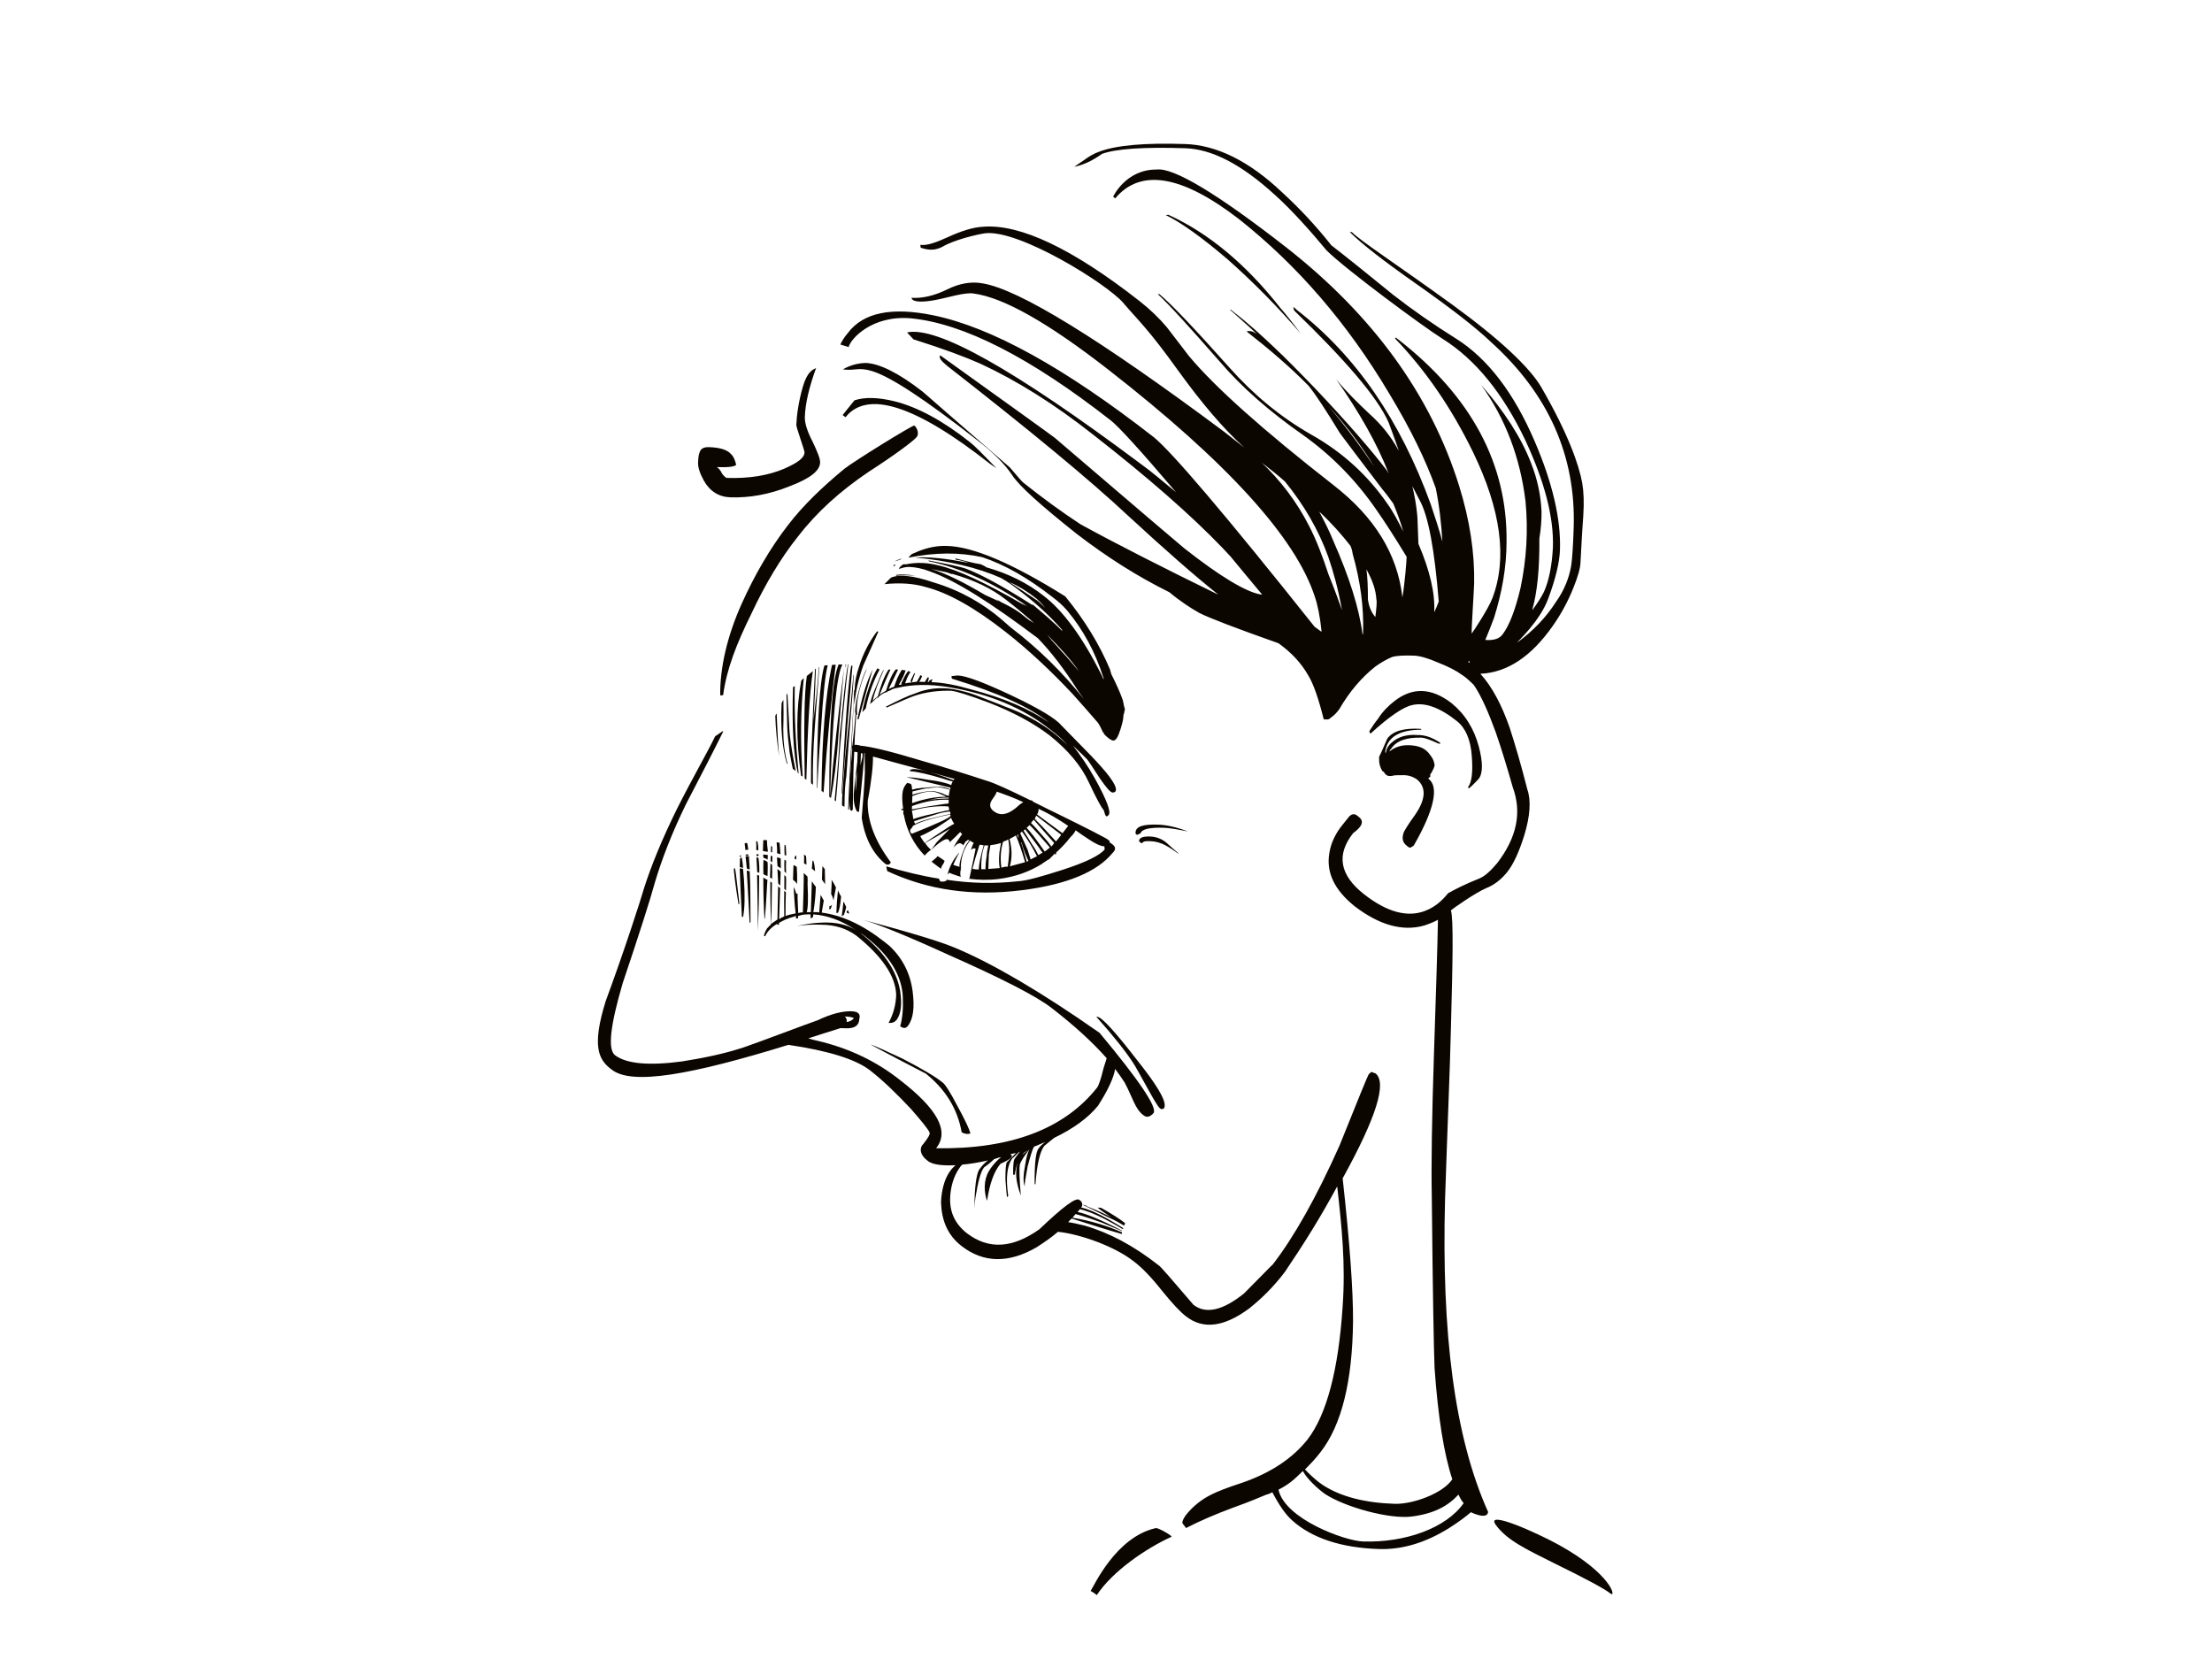 <?xml version="1.0" encoding="utf-8"?>
<!-- Generator: Adobe Illustrator 17.0.0, SVG Export Plug-In . SVG Version: 6.00 Build 0)  -->
<!DOCTYPE svg PUBLIC "-//W3C//DTD SVG 1.1//EN" "http://www.w3.org/Graphics/SVG/1.1/DTD/svg11.dtd">
<svg version="1.1" id="Layer_1" xmlns="http://www.w3.org/2000/svg" xmlns:xlink="http://www.w3.org/1999/xlink" x="0px" y="0px"
	 width="800px" height="600px" viewBox="0 0 800 600" enable-background="new 0 0 800 600" xml:space="preserve">
<g>
	<path fill="#0C0601" d="M572.251,174.805c-1.148-6.557-5.095-17.965-14.856-34.816c-4.166-7.116-15.023-17.348-32.058-29.739
		c-20.148-14.613-33.178-23.01-36.405-26.298l-0.756-0.025c4.406,4.391,12.393,10.566,23.956,18.683
		c12.452,8.75,21.477,15.719,27.066,21.059c20.917,18.888,30.797,41.356,29.945,67.262c-0.214,6.516-0.512,11.059-0.899,13.625
		c-0.756,4.525-2.573,9.015-5.434,13.014c-3.68,5.796-8.387,10.644-14.136,14.856c0.165-0.448,8.293-7.766,11.293-16.01
		c2.662-7.191,4.069-13.063,4.218-17.61c0.362-11.057-2.695-24.201-9.178-39.278c-7.468-17.384-16.918-29.83-28.36-37.029
		c-8.173-5.121-15.738-10.377-22.838-15.918c-8.568-6.954-15.951-12.958-22.314-17.871c-5.536-7.005-11.393-13.264-17.726-19.084
		c-12.06-11.467-23.854-17.163-35.066-17.532c-14.544-0.478-24.887,0.395-31.182,2.768c-1.998,0.693-3.856,1.846-5.411,3.008
		c-2.014,1.299-3.103,2.173-3.568,2.46c3.205-0.651,6.594-2.209,10.011-4.677c4.912-1.809,14.946-2.541,30.098-2.044
		c9.697,0.319,20.285,5.823,32.215,16.679c6.19,5.513,13.353,13.557,18.896,20.263c6.756,6.743,34.748,27.455,41.882,31.935
		c12.036,7.527,21.947,19.833,30.032,36.781c6.944,14.941,10.314,27.792,9.957,38.699c-0.375,6.814-1.458,12.087-3.26,16.124
		c-0.972,1.939-2.41,4.166-4.157,6.536c0.005-0.152,0.005-0.152,0.01-0.303c1.72-6.162,2.603-14.628,2.505-25.55
		c0.57-3.469,0.83-6.798,0.779-9.833c-0.265-5.772-1.44-11.576-3.825-17.567c-3.49-9.062-9.552-18.515-18.031-28.196
		c8.847,12.271,14.149,26.399,16.063,42.084c1.015,10.65,0.372,20.942-1.79,31.337c-1.934,8.127-4.088,13.67-6.462,16.776
		c-1.117,1.632-3.263,2.319-6.289,2.069c0.983-2.243,1.98-4.941,3.141-7.934c2.883-9.161,4.549-18.357,4.548-27.609
		c0.318-28.201-12.835-52.595-39.012-73.019l-1.033-0.794l-0.315,0.292c11.001,11.434,20.413,25.091,28.224,41.119
		c10.146,20.922,12.464,38.505,7.022,52.825c-1.494,3.932-7.03,12.245-7.506,12.833c-0.061-2.729,0.774-14.228,0.903-18.168
		c0.206-10.916-1.527-22.801-5.511-35.52c-10.296-32.798-31.195-61.542-62.544-86.078c-24.992-19.477-40.613-28.79-46.703-28.078
		c-11.238-0.11-15.794,9.798-15.794,9.798l0.74,0.629c9.153-10.924,24.091-8.461,44.799,7.537
		c20.993,16.615,39.115,37.533,54.206,62.902c7.77,12.843,13.311,24.249,16.921,34.379c1.306,6.412,2.009,12.803,2.398,19.341
		c-1.214-4.592-2.734-9.039-4.251-13.64c-10.99-30.24-27.059-53.667-48.357-70.143c-0.881-0.937-1.329-1.104-1.336-0.954
		c0.13,0.613,0.42,1.076,0.267,1.069c18.67,18.061,30.067,31.322,34.166,40.408c0.557,1.534,1.957,5.07,3.756,10.436
		c-2.718-5.096-6.358-9.611-10.781-13.548c-3.825-3.616-7.944-7.541-11.881-12.373c8.257,11.798,14.714,23.083,18.911,33.836
		c-0.15-0.005-0.298-0.16-0.29-0.463c-5.523-7.31-14.289-17.455-26.165-29.98c-6.014-6.264-11.008-11.285-14.683-14.74
		c-5.152-4.872-10.008-9.273-14.6-12.762l-1.324-1.107l-0.157,0.147c3.535,3.149,6.781,5.984,9.72,8.81
		c-1.036-0.791-1.934-1.123-2.54-1.143l-1.061-0.036l-0.01,0.303c8.282,6.491,15.803,12.958,22.259,19.54
		c2.624,3.27,6.379,9.005,11.273,17.053c1.744,2.332,6.827,9.173,15.409,20.373c1.606,1.874,2.766,3.581,3.925,5.134
		c1.405,3.383,2.658,6.762,3.61,10.131c-1.851-3.703-3.706-7.251-5.735-10.049c-6.949-10.087-16.074-18.576-27.542-25.018
		c-11.018-6.277-20.764-14.332-29.543-24.177c-12.141-13.592-20.642-22.668-25.366-26.616l-0.608-0.02
		c4.124,3.774,11.589,12.059,22.554,24.552c7.743,9.053,17.766,17.875,30.075,26.466c10.225,7.315,19.031,16.249,26.413,26.955
		c3.044,4.345,6.651,9.926,10.97,17.043c-0.053,1.517-0.603,9.082-1.543,14.666c-1.761-15.682-10.115-29.154-25.053-40.714
		c-25.144-19.634-42.679-35.222-52.165-46.609c-3.782-4.974-6.546-8.554-8-10.423c-2.774-3.276-6.01-6.414-9.853-9.423
		c-24.251-18.996-43.22-27.96-56.601-26.881c-3.648,0.181-7.938,1.558-12.866,3.823c-4.312,1.983-7.686,3.082-9.796,2.713
		l0.117,1.064c1.803,0.514,4.535,1.463,7.933-0.4c4.176-2.441,12.055-4.325,15.256-4.828c12.336-1.566,44.222,18.346,50.017,25.106
		c5.793,6.758,9.242,9.672,19.832,24.432c8.415,11.652,16.298,21.009,23.956,27.932l-7.244-5.697
		c-45.155-33.635-74.293-51.578-87.42-53.679c-4.073-0.738-8.343,0.03-12.659,2.163c-4.626,2.276-9.059,3.344-12.993,3.064
		c0.248,1.591,3.669,1.721,8.552,0.819c4.273-0.769,10.779-2.916,13.946-2.355c10.722,1.415,26.954,10.589,48.693,27.535
		c42.888,33.409,67.775,60.768,74.66,82.075c0.97,2.762,1.893,7.04,2.464,12.668c-0.448-0.165-0.74-0.476-1.186-0.794l-1.333-0.954
		c-32.338-40.65-51.764-63.43-58.266-68.649c-32.093-25.018-58.607-39.689-79.699-44.021c-15.067-3.072-25.298-0.982-30.85,6.419
		c-1.416,1.622-2.224,3.111-2.714,4.159l3.002,0.911c0.705-3.008,8.497-11.584,22.487-10.389
		c19.049,1.836,43.216,14.16,72.349,36.957c2.663,2.057,10.57,10.66,23.566,25.949c-4.427-3.634-8.557-7.257-13.003-10.436
		c-45.449-33.949-73.446-49.734-84.294-47.36l2.345,2.505c10.809,3.388,18.75,6.378,24.281,8.837
		c12.997,6.037,26.673,14.524,40.863,25.758c19.672,15.359,35.15,28.912,46.448,40.656c1.02,1.095,2.047,2.192,3.072,3.284
		c4.232,5.147,8.027,9.669,11.528,13.879c-0.147-0.156-0.45-0.165-0.751-0.176c-5.279-0.931-14.651-6.549-27.512-16.676
		c-1.772-1.423-17.267-14.674-46.77-39.908c-1.629-1.27-15.557-11.28-41.49-29.876c-0.631,0.736,0.239,1.98,2.604,3.876
		c29.428,22.959,51.285,40.967,65.558,54.327c12.955,11.952,23.719,21.406,32.44,28.367c-20.306-9.921-36.863-18.351-49.826-25.448
		c-6.829-4.472-13.792-9.553-20.738-15.091c-0.446-0.318-1.905-2.034-4.826-5.465c-19.468-16.868-29.936-26.01-31.557-27.427
		c-8.725-6.808-15.743-10.227-20.591-10.383c-2.732,0.063-5.484,0.73-8.266,2.308c1.056,0.186,2.571,0.235,4.703,0.003
		c1.827-0.244,3.792-0.028,5.893,0.647c6.758,2.042,19.226,10.339,37.713,24.748c6.067,4.596,10.322,8.982,12.925,12.857
		c2.597,4.032,10.41,10.96,23.119,21.083c11.095,8.555,22.24,15.597,33.732,21.281c3.986,3.317,7.702,5.714,10.828,7.486
		c3.881,1.945,13.464,5.597,28.609,10.947c4.892,3.497,8.4,7.404,10.84,11.731c1.866,3.095,3.67,8.311,5.548,15.806
		c0.606,0.021,0.908,0.03,1.212,0.039c0.303,0.011,0.912-0.122,1.234-0.567c1.084-0.725,2.023-1.601,3.131-3.082
		c3.701-6.402,8.117-11.566,13.098-15.496c2.019-1.453,4.029-2.597,6.03-3.441c1.84-0.547,4.571-0.611,7.901-0.501
		c2.123,0.067,5.128,0.929,8.865,2.563c3.744,1.492,6.579,2.95,8.503,4.375c1.041,0.642,2.517,1.906,4.278,3.632
		c2.752,4.032,5.289,9.883,7.933,17.094c2.082,5.982,4.134,12.726,6.172,19.922c3.342,9.056,1.53,18.097-5.6,27.42
		c-2.37,2.805-4.404,4.709-6.401,5.552c-5.23,2.103-8.928,3.953-11.402,5.388c-2.37,2.96-5.022,5.146-8.4,6.402
		c-6.295,2.37-13.665,0.458-21.948-6.03c-8.87-6.964-10.145-14.291-3.975-22.124c3.416-2.467,4.091-4.416,1.866-6.006
		c-1.178-1.1-2.239-1.135-3.339,0.045l-2.37,2.953c-2.53,3.103-4.161,6.538-4.727,10.005c-1.3,7.239,1.83,13.561,9.069,19.41
		c8.878,6.816,17.292,9.212,25.101,7.043c1.683-0.552,3.527-1.25,5.07-2.11c-0.158,9.553-0.69,25.761-1.441,48.642
		c-0.754,23.029-1.015,40.159-0.782,51.544c0.354,35.351,0.746,55.838,1.002,61.914c1.244,17.636,3.38,31.053,6.417,40.253
		c-3.385,5.108-14.256,9.087-20.922,8.867c-10.754-0.353-19.481-2.611-25.863-6.763c-1.932-1.277-3.701-2.851-5.609-4.734
		c-0.288-0.464-0.74-0.633-0.881-0.939c1.881-1.912,3.924-3.966,5.668-6.335c7.6-9.764,11.458-25.56,11.708-47.09
		c0.064-11.22-1.188-28.555-3.756-51.844c12.092-21.9,16.149-34.657,11.859-37.983c-0.751-0.178-1.194-0.496-1.499-0.504
		c-0.469,0.438-0.934,0.725-1.097,1.178c-0.161,0.145-3.619,8.522-10.395,25.443c-8.348,18.684-16.399,32.979-24.162,43.04
		c-0.155-0.005-3.454,3.526-10.352,10.43c-7.788,6.266-13.9,7.58-18.334,4.098c-7.89-9.208-11.978-14.044-12.724-14.373
		c-8.873-6.962-17.667-11.648-26.534-14.216c-2.258-0.53-4.21-1.051-6.027-1.26c0.321-0.443,0.791-0.884,1.26-1.321
		c7.055,2.201,13.207,4.223,18.169,5.6c0.005-0.155,0.015-0.455,0.018-0.606c-5.081-2.29-11.087-4.156-17.875-5.291
		c0.316-0.445,0.787-0.883,1.105-1.328c2.556,0.692,5.707,1.705,9.754,3.204c1.942,0.82,4.187,1.805,7.032,2.96l0.005-0.151
		c-7.756-4.045-13.146-6.196-16.008-6.743c0.166-0.451,0.474-0.593,0.792-1.036c4.212,1.048,9.29,3.487,15.384,7.178
		c0.16-0.148,0.311-0.143,0.316-0.293c-1.487-0.96-3.423-2.084-5.655-3.372c-4.021-2.255-7.163-3.573-9.573-4.105
		c0.321-0.443,0.329-0.749,0.339-1.052c1.494,0.659,4.782,2.281,9.707,4.719c2.24,0.983,4.176,2.108,5.511,2.909
		c0.168-0.451,0.178-0.751,0.334-0.898c-1.776-1.425-4.742-3.34-8.766-5.595c-0.301-0.011-0.754-0.026-1.211-0.039
		c1.476,1.26,3.111,2.224,4.892,3.497c-2.383-1.293-5.225-2.597-8.67-3.923c-0.145-0.157-0.298-0.163-0.298-0.163l0.005-0.153
		c-0.451-0.013-1.049-0.336-1.504-0.353c0.025-0.758-0.263-1.221-1.006-1.698c-1.178-1.1-5.997,2.532-14.452,10.594
		c-9.784,6.961-18.445,7.433-26.286,1.415c-4.581-3.64-6.555-8.254-5.902-14.302c0.438-4.082,1.758-7.371,3.818-10.034
		c0.155-0.148,0.312-0.296,0.469-0.44c2.585-0.221,5.787-0.721,9.301-1.515c-1.085,0.723-2.03,1.754-3.139,3.233
		c-0.796,1.188-1.513,4.505-1.712,10.561c-0.045,1.364-0.085,2.576-0.125,3.79c0.045-1.365,0.241-2.726,0.442-4.236
		c0.942-5.577,1.819-9.191,3.085-10.818c1.863-1.301,3.114-2.477,3.742-3.06c0.763-0.129,1.535-0.555,2.45-0.679
		c-1.09,0.876-2.343,2.046-3.615,3.824c-2.377,3.107-2.965,7.185-1.6,11.779l0.152,0.003c0.955-6.035,2.464-10.382,4.832-13.189
		c2.155-0.992,3.542-1.705,3.867-2.296l0.323-0.598c-0.293-0.315-0.293-0.315-0.593-0.474c0,0,0,0,0.159-0.148
		c0.61-0.129,1.374-0.257,1.832-0.394c-0.787,0.883-2.039,2.056-3.295,3.38c-0.323,0.595-0.539,2.561-0.507,6.202
		c0.199,3.194,0.437,5.17,0.549,6.389l0.469-0.442c-0.999-6.552-0.394-11.087,1.508-13.602c0.933-0.726,1.57-1.614,2.346-2.196
		c0.005-0.151,0.309-0.142,0.309-0.142c-1.267,1.627-1.902,2.514-2.069,2.967c-0.172,0.601-0.382,2.411-0.326,5.299l0.606,0.018
		c0.207-1.662,0.553-3.016,1.052-4.365c-1.017,3.304-0.687,7.111,1.128,11.868c-0.558-6.083-0.589-9.726-0.394-11.084
		c0.343-1.204,1.462-2.986,3.523-5.65c-0.647,1.192-1.16,2.996-1.549,5.562c-0.73,3.769-0.82,6.496-0.11,8.035
		c-0.279-0.769,0.259-3.329,1.002-7.397c1.036-3.91,1.718-6.164,2.197-6.908c0,0,0.005-0.15,0.313-0.293
		c1.225-0.413,2.462-1.132,3.841-1.54c-1.084,0.721-1.866,1.456-2.347,2.199c-1.1,1.174-1.552,5.709-1.487,12.993l0.303,0.01
		c0.54-7.262,1.599-11.78,3.184-13.849c1.56-1.313,2.652-2.187,3.584-2.917c7.088-3.406,12.373-7.326,15.852-11.611
		c3.518-5.498,5.638-9.98,6.2-13.297c1.308,1.711,2.466,3.416,3.474,4.969c0.435,0.771,1.57,3.082,3.263,6.933
		c0.992,2.153,2.003,3.704,3.48,4.816c1.184,0.947,2.406,0.684,3.67-0.792c1.426-1.924-5.078-11.693-19.529-29.003
		c-21.347-14.958-38.759-25.083-52.076-30.678c-5.384-2.299-16.648-5.704-33.486-10.197c4.809,1.369,15.29,5.505,30.979,12.693
		c19.583,8.68,31.813,14.997,37.138,19.117c8.43,6.496,15.056,12.627,20.027,18.252c-0.338,1.049-0.68,2.253-1.183,3.752
		c-0.883,3.764-1.715,6.009-2.196,6.753c-11.869,15.081-31.375,22.479-58.357,22.047l0.155-0.145c4.75-6.062,0.313-14.096-13-24.389
		c-8.72-6.959-18.727-11.685-30.016-14.332c-1.057-0.186-2.259-0.53-3.309-0.87c3.833-1.239,7.666-2.477,11.65-3.711
		c0.604,0.02,1.061,0.033,1.967,0.063c3.182,0.107,4.736-1.058,4.811-3.329c0.515-1.802-0.363-2.743-2.789-2.823
		c-3.332-0.109-7.463,0.965-12.24,3.24c-2.147,0.687-22.418,8.362-26.558,9.744c-7.055,2.351-14.689,3.92-22.618,5.17
		c-12.034,1.583-20.049,0.86-24.192-2.306c-2.658-2.214-1.616-10.82,2.825-25.994c6.052-18.006,9.94-30.161,11.662-36.477
		c2.556-8.56,6.204-17.993,11.243-28.296c5.989-11.484,10.524-20.284,13.45-26.252l-0.145-0.157l-2.771,1.883
		c-2.771,5.821-7.902,14.521-13.904,26.456c-5.362,10.896-9.244,20.433-11.78,28.387c-1.198,4.21-7.247,22.959-13.904,40.94
		c-5.087,16.368-2.614,21.225,2.124,24.719c7.24,5.847,28.875,1.919,63.963-8.914c14.49,2.146,24.248,5.197,29.428,9.155
		c4.88,3.8,9.876,8.669,15.006,14.146c3.653,4.215,5.842,6.865,6.555,8.254c0.435,0.621-0.368,1.96-2.108,4.177
		c-1.566,1.463-1.481,3.984,1.48,6.205c1.92,1.581,5.842,1.772,10.093,1.606c-3.72,3.029-5.105,8.606-5.265,13.456
		c0.241,6.529,2.355,11.878,7.533,15.837c7.84,6.022,16.832,6.272,27.034,0.387c2.635-1.733,5.385-3.551,7.725-5.602
		c7.918,0.772,20.555,5.266,27.356,10.646c2.962,2.219,6.336,5.669,10.268,10.652c3.79,4.675,6.722,7.803,8.644,9.23
		c6.211,4.907,13.826,3.94,22.999-2.884c4.362-3.498,8.748-7.75,12.872-13.228c7.013-10.39,12.724-19.515,18.86-30.839
		c1.644,14.613,3.077,27.919,1.952,43.654c-1.51,22.852-5.826,38.942-12.642,47.82c-5.379,6.798-13.133,12.004-23.416,15.61
		c-5.518,1.792-9.051,3.191-11.057,4.187c-3.853,1.845-7.122,4.469-9.656,7.722c-0.797,1.186-1.283,2.082-1.156,2.843
		c0.293,0.316,0.581,0.779,1.31,1.713c5.248-2.709,10.937-5.099,16.924-7.331c5.834-2.082,9.83-3.774,12.138-4.758
		c0.766-0.128,1.537-0.558,2.151-0.84c2.428,4.632,4.742,8.043,7.247,10.249c7.074,6.3,17.577,9.83,31.21,10.278
		c8.639,0.283,17.066-2.321,25.583-7.656c3.406-2.163,5.897-4.054,7.768-5.66c0.298,0.161,5.908,2.864,6.225-0.097
		c-12.299-27.403-16.845-65.057-15.572-113.097c0.881-26.819,1.8-47.438,2.123-61.99c0.647-24.247,0.957-39.271,0-42.486
		c0.628-0.586,8.503-6.154,12.658-7.992c2.92-1.12,5.562-3.153,7.779-5.963c2.217-2.808,4.177-7.144,6.04-12.996
		c2.207-7.21,2.542-12.81,1.156-16.799c-2.283-9.025-4.467-16.374-6.396-22.353c-2.914-8.287-6.341-14.773-10.586-19.459
		c9.723-0.438,18.408-6.221,26.203-17.339c3.026-4.297,5.445-8.771,7.427-13.712c1.651-4.039,2.512-7.198,2.576-9.168
		c0.425-8.328,0.761-13.925,1.013-16.954C572.938,181.654,572.76,177.859,572.251,174.805z M531.447,239.748
		c-0.148-0.157-0.3-0.161-0.446-0.32c0,0,0,0,0.003-0.15c0.151,0.005,0.311-0.142,0.613-0.13
		C531.46,239.295,531.455,239.447,531.447,239.748z M527.489,540.537c0.567,1.23,1.138,2.313,1.87,3.093
		c-6.337,9.034-21.161,14.365-36.463,13.862c-6.516-0.214-28.196-8.111-30.512-18.731c3.856-1.995,5.519-3.518,8.809-6.745
		c1.617,3.074,5.77,6.701,7.992,8.29c7.277,4.788,23.328,9.191,31.362,8.167C518.579,547.45,523.6,544.745,527.489,540.537z
		 M455.876,166.895c0.147,0.155,0.293,0.31,0.293,0.31c3.105,2.377,5.918,4.596,8.568,6.954c6.852,8.417,12.162,17.54,15.641,27.211
		c1.799,5.215,3.566,11.492,4.979,19.272c-1.392-3.838-2.92-8.134-4.885-12.902c-2.071-6.285-4.299-12.274-7.013-17.521
		C469.043,181.583,463.231,173.808,455.876,166.895z M480.351,146.764c6.734,7.351,12.253,14.811,16.714,22.088
		C492.149,161.56,486.631,154.099,480.351,146.764z M512.991,196.674c-0.262-5.923-0.298-9.415-0.422-10.328
		c-0.334-3.652-0.978-7.162-1.776-10.522c0.857,1.543,1.71,3.391,2.565,4.936c3.296,5.872,5.47,18.226,6.987,36.782
		c-0.501,1.347-0.995,2.545-1.647,3.891C519.078,214.47,517.076,206.213,512.991,196.674z M482.232,195.664
		c-1.54-3.84-3.396-7.391-5.113-10.632c4.568,4.246,8.219,8.46,11.276,12.352c0.425,0.924,0.692,1.996,0.812,2.911
		c2.856,10.102,4.064,19.543,3.769,28.486c-0.008,0.301-0.018,0.608-0.18,0.754C491.596,220.088,488.022,208.747,482.232,195.664z
		 M497.407,223.161c-1.459-1.716-2.301-3.716-2.675-6.307c0.003-4.701-0.178-8.348-0.548-10.939
		c2.148,3.861,3.398,7.392,3.589,10.734C498.043,217.721,497.82,219.838,497.407,223.161z M492.08,242.247L492.08,242.247
		c0,0,0,0,0.152,0.005C492.08,242.247,492.08,242.247,492.08,242.247z M305.503,367.625c1.515,0.051,2.572,0.235,3.318,0.565
		c-0.635,0.89-1.559,1.316-2.625,1.43C306.378,368.716,306.094,368.1,305.503,367.625z M370.318,416.922
		c0.465-0.287,0.929-0.578,1.551-1.01c-0.782,0.731-1.555,1.161-2.182,1.748c-0.161,0.3-0.474,0.591-0.637,0.89
		C369.527,417.96,369.85,417.362,370.318,416.922z"/>
	<path fill="#0C0601" d="M520.324,268.96c0.456,0.015,0.606,0.02,0.618-0.285c-2.821-1.909-5.519-2.912-8.4-2.851
		c-3.785-0.278-6.849,0.682-9.035,2.584c-1.403,1.166-2.207,2.505-2.25,3.869c-0.148-0.158-0.148-0.158-0.3-0.161
		c0.639-5.437,4.969-8.18,13.164-8.214l-0.293-0.311c-5.905-0.347-10.034,0.73-12.098,3.546c-0.652,1.344-1.484,3.592-2.947,6.575
		c-0.005,0.151-0.005,0.151-0.013,0.458c-0.061,1.815,0.338,3.499,1.354,4.894l0.303,0.011c0.425,0.924,1.163,1.555,2.072,1.583
		c0.758,0.026,1.37-0.102,1.828-0.239c0.301,0.01,1.37-0.11,2.733-0.064c2.126-0.082,3.775,0.428,5.409,1.543
		c3.393,2.84,3.255,7.083-0.728,12.866c-2.382,3.26-3.505,5.195-3.989,6.09c-0.833,2.248-0.578,3.77,1.048,5.04
		c0.738,0.629,1.186,0.796,1.346,0.649c0.768-0.43,1.234-0.716,1.237-0.87c7.405-12.953,9.036-21.088,5.338-23.941
		c0.005-0.152-0.147-0.155-0.142-0.306c0.464-0.288,0.774-0.428,0.787-0.884c-0.151-0.005-0.148-0.155-0.143-0.306
		c0.165-0.301,0.323-0.598,0.644-1.041c0.486-0.893,0.812-1.642,0.99-2.395c-0.114-1.219-0.527-2.444-1.696-3.846
		c-1.593-2.329-3.986-3.317-7.62-3.438c-2.578-0.082-4.875,0.6-6.745,2.056c0,0-0.152-0.007-0.303,0.138
		c0.156-0.295,0.323-0.746,0.631-0.886c1.761-2.821,5.449-4.222,11.056-4.039C515.089,266.814,517.188,267.494,520.324,268.96z"/>
	<path fill="#0C0601" d="M526.965,260.836c3.097,2.527,4.933,6.682,5.34,12.764c0.422,5.627-0.005,9.404-1.427,11.176l0.443,0.318
		c1.718-1.459,2.665-2.644,3.449-3.375c1.583-2.074,1.563-6.015,0.077-11.673c-1.756-6.582-5.07-11.85-9.944-15.801
		c-7.252-5.544-14.07-5.768-20.606-0.674c-2.024,1.599-4.217,3.652-5.976,6.475c-1.107,1.331-2.067,2.813-3.026,4.302
		c-0.01,0.3-0.026,0.756,0.427,0.924c6.722-6.152,11.841-9.624,15.045-10.277C515.206,253.93,520.604,255.773,526.965,260.836z"/>
	<path fill="#0C0601" d="M563.749,558.714c-7.964-4.396-26.856-12.861-22.768-7.208c4.088,5.651,11.336,8.955,21.037,13.824
		c11.642,5.689,18.499,9.402,20.416,10.985C584.664,578.057,582.887,569.274,563.749,558.714z"/>
	<path fill="#0C0601" d="M422.553,77.675L421.64,77.8c5.373,2.601,12.787,7.853,22.23,15.896
		c9.435,8.348,18.24,17.282,26.568,26.959c-2.906-3.889-5.385-7.002-7.432-9.346C450.633,95.586,437.199,84.375,422.553,77.675z"/>
	<path fill="#0C0601" d="M304.756,150.103l1.035,0.792c7.907-9.901,25.319-4.327,52.081,16.725c0.59,0.474,1.632,1.114,2.521,1.751
		c-4.987-5.167-8.07-8.302-9.551-9.412c-9.754-7.756-18.994-12.76-27.419-14.855c-5.87-1.407-10.566-1.56-14.399-0.321
		L304.756,150.103z"/>
	<path fill="#0C0601" d="M288.001,153.702c-0.031,0.906,2.989,9.143,2.965,9.902c-0.066,1.97-2.398,3.714-7.17,5.831
		c-5.846,2.538-12.86,3.673-20.89,3.41c-0.454-0.015-1.04-0.639-1.77-1.573c-0.564-1.232-1.299-2.016-1.893-2.337
		c3.938,0.127,6.373-0.095,7.004-0.832c-0.399-1.682-0.961-3.065-1.845-3.854c-1.314-1.558-4.017-2.407-7.957-2.535
		c-1.818-0.061-3.048,0.507-3.397,1.86c-0.323,0.596-0.514,1.805-0.579,3.775c-0.054,1.665,0.633,3.811,2.063,6.435
		c2.149,3.864,5.417,5.943,9.661,6.08c6.818,0.226,14.139-1.052,21.364-3.999c7.372-2.792,10.951-5.557,11.05-8.587
		c0.044-1.362-0.936-3.821-2.78-7.676c-1.856-3.546-2.817-6.613-2.747-8.735c0.164-5.001,1.57-10.868,4.073-17.763
		c-1.082,0.572-3.126,1.028-4.834,6.887C288.776,145.4,288.105,150.519,288.001,153.702z"/>
	<path fill="#0C0601" d="M314.071,170.697c10.535-6.784,16.587-11.518,17.38-12.553c1.1-1.176,0.262-3.457-0.772-4.248
		c-0.445-0.32-22.028,13.019-25.298,15.643c-7.951,6.566-14.923,13.223-20.469,20.469c-6.496,8.435-12.027,18.031-16.608,28.196
		c-5.398,11.955-7.964,23.569-7.826,33.279c0.302,0.013,0.758,0.026,1.065-0.115c1.212-9.214,4.714-18.301,10.238-29.495
		c4.892-10.453,10.633-20.123,16.8-27.809C295.549,185.042,303.832,177.638,314.071,170.697z"/>
	<path fill="#0C0601" d="M345.523,201.946l0.133,0.461c1.817,0.209,3.468,0.721,5.264,1.384c-0.449-0.165-0.898-0.331-1.353-0.346
		c-7.383-1.454-13.428-2.108-18.595-1.822c11.943,1.15,22.48,3.619,31.001,7.387c2.682,1.451,5.344,3.514,8.008,5.571
		c5.471,4.274,10.18,8.675,14.125,13.202c-0.01,0.305,0.137,0.463,0.285,0.618c-3.083-3.136-6.771-6.29-10.902-9.764l-0.158,0.15
		c-10.548-6.717-18.596-11.077-23.839-13.068c-2.398-0.838-6.92-1.744-13.703-3.027l0.142,0.306
		c11.452,2.349,23.407,7.745,35.715,16.338c-0.743-0.478-1.496-0.654-2.092-0.977c-13.1-7.557-23.106-12.284-30.182-13.884
		c-4.062-1.043-8.001-1.17-11.667-0.381c-0.151-0.008-0.303-0.013-0.455-0.017c-0.301-0.01-0.605-0.02-0.761,0.127
		c-0.623,0.435-1.091,0.875-1.414,1.473c0,0,0.151,0.003,0.303,0.008c0.918-0.275,1.995-0.692,3.509-0.644
		c2.272,0.076,4.833,0.614,7.381,1.606c9.146,3.186,22.074,11.344,39.096,24.186c4.694,4.856,9.494,11.08,14.109,18.362
		c0.863,1.39,1.886,2.639,2.609,3.724c-7.577-9.499-16.389-18.283-26.6-26.05l-3.242-2.836
		c-6.787-5.834-14.976-10.502-24.588-13.396c-7.35-2.515-12.491-2.988-15.414-1.72c-0.782,0.733-1.57,1.617-2.351,2.35
		c5.63-0.573,10.624-0.26,15.13,1.102c7.971,2.082,17.503,7.397,28.592,16.106c8.281,6.491,16.375,14.037,24.433,22.643
		c2.78,3.121,5.854,6.562,9.069,10.306c0.723,1.086,1.288,2.317,1.853,3.551c0.151,0.007,0.151,0.007,0.298,0.161l-0.01,0.303
		c1.466,1.565,2.653,2.36,3.41,2.387c0.911,0.03,1.711-1.308,2.561-4.011c0.674-2.105,1.025-3.606,1.061-4.668
		c0.012-0.303,0.017-0.456,0.017-0.456c0.173-0.598,0.331-0.896,0.353-1.506c0.155-0.145,0.165-0.446,0.17-0.599
		c0.011-0.303-0.127-0.761-0.265-1.067c-0.123-0.917-0.397-1.836-0.529-2.446c-0.97-2.762-2.385-5.842-4.096-9.237
		c-0.13-0.609-0.412-1.226-0.402-1.525c-3.8-9.074-9.122-17.896-16.266-26.624c-19.174-12.004-33.533-18.085-42.932-18.244
		c-3.334-0.11-6.691,0.539-10.225,1.939c-0.616,0.283-1.541,0.708-2.307,0.987c-0.471,0.438-0.94,0.881-1.258,1.324
		c9.62-1.96,18.568-1.97,26.702-0.185c8.101,2.691,16.588,7.519,25.46,14.485c1.926,1.428,3.693,3.001,5.301,4.872
		c5.837,7.019,10.123,15.05,13.011,24.089c0.142,0.31,0.137,0.459,0.125,0.766c-0.287-0.466-0.423-0.926-0.703-1.542
		c-6.841-13.571-13.801-23.203-21.052-28.749c-5.617-4.432-12.629-7.999-20.594-10.234c-0.89-0.636-1.492-0.805-2.087-1.128
		C351.988,203.676,348.982,202.819,345.523,201.946z M342.474,207.005c0.45,0.166,0.899,0.333,1.35,0.499
		c0.15,0.005,0.301,0.01,0.449,0.166c0.005-0.151,0.005-0.151,0.005-0.151c7.966,2.233,14.386,5.327,19.413,9.283
		c3.697,2.851,7.093,5.693,10.336,8.53c-0.741-0.481-1.191-0.649-1.934-1.127l-3.401-2.69c-2.074-1.433-4.162-2.563-6.551-3.704
		c-0.597-0.319-1.187-0.797-1.935-1.123c0.299,0.16,0.744,0.476,1.035,0.794c-1.641-0.815-3.137-1.471-4.93-2.288
		c-7.587-4.495-14.004-7.742-19.559-9.44C338.561,206.119,340.515,206.637,342.474,207.005z M374.921,216.563
		c0.884,0.787,1.916,1.731,3.079,3.288c-0.88-0.939-1.764-1.726-2.649-2.513c-4.005-2.711-7.421-4.948-10.391-6.865
		C368.698,212.111,371.967,214.191,374.921,216.563z M382.396,233.794c-1.173-1.248-2.492-2.659-3.655-4.213
		c4.554,4.548,8.504,8.926,11.548,13.273c-1.314-1.562-2.774-3.279-4.53-5.309C384.733,236.449,383.56,235.196,382.396,233.794z"/>
	<path fill="#0C0601" d="M344.125,244.52c-0.015,0.458,0.125,0.764,0.12,0.916c16.669,5.096,28.328,10.334,35.123,15.863
		c-6.819-4.773-16.241-8.873-28.271-11.998c-5.258-1.538-10.082-2.456-14.173-2.591c0.011-0.3,0.175-0.751,0.339-1.049
		c-0.764,0.129-1.228,0.415-1.398,1.015c-0.147-0.155-0.298-0.16-0.455-0.015c0.318-0.443,0.483-0.894,0.509-1.65
		c-0.152-0.005-0.455-0.015-0.455-0.015l-0.963,1.636c-0.606-0.02-1.362-0.044-2.122-0.071c0.47-0.436,0.799-1.184,1.131-2.085
		c-0.298-0.161-0.601-0.173-0.747-0.328c-0.005,0.15-0.015,0.456-0.172,0.603c-0.166,0.448-0.641,1.041-0.969,1.787
		c-1.525,0.255-3.045,0.356-4.267,0.619c0.504-1.501,1.005-2.851,1.958-4.184c-0.304-0.01-0.601-0.171-0.748-0.328
		c-0.468,0.438-0.949,1.183-1.434,2.077l-1.14,2.387c-0.005,0.153-0.01,0.305,0.138,0.461c-0.304-0.01-0.611,0.133-1.066,0.119
		c1.286-2.235,2.098-3.874,2.446-5.23c-0.456-0.015-0.904-0.183-1.359-0.198c-0.478,0.743-0.964,1.639-1.615,2.985
		c-0.492,1.194-0.831,2.245-1.164,3.144c-0.611,0.132-1.383,0.562-1.999,0.843c1.463-2.986,2.597-5.223,3.414-7.017
		c-0.297-0.158-0.6-0.17-0.908-0.031c-1.267,1.631-2.411,4.169-3.434,7.626c-0.772,0.43-1.545,0.858-2.322,1.44
		c0.982-2.245,2.142-5.238,3.938-9.124c-0.151-0.003-0.606-0.021-0.762,0.127c-1.599,2.527-2.765,5.673-3.803,9.58
		c-0.621,0.437-1.248,1.024-1.874,1.608c0.715-3.311,2.205-7.055,4.004-11.09l-0.151-0.005c-0.646,1.192-1.463,2.986-2.457,5.531
		c-1.312,2.991-2.144,5.239-2.35,6.902c0.165-0.451,0.625-0.588,0.944-1.03c0.62-0.438,1.095-1.029,1.723-1.614
		c-0.006,0.15-0.011,0.301-0.016,0.455c0.156-0.148,0.317-0.445,0.47-0.44c0.005-0.151,0.009-0.303,0.161-0.298
		c0.626-0.588,1.398-1.018,2.171-1.444l-0.004,0.151c0.308-0.14,0.464-0.288,0.766-0.278l0.006-0.153
		c0.308-0.14,0.465-0.287,0.767-0.278c1.086-0.723,2.155-0.99,3.07-1.112c5.044-1.201,11.422-1.446,18.963-0.137
		c14.179,2.436,26.302,7.386,36.203,15.297c2.224,1.585,4.284,3.474,6.188,5.51c-1.621-1.42-3.238-2.988-5.31-4.574
		c-3.698-2.851-7.865-5.263-12.497-7.387c-3.89-1.644-5.991-2.321-6.138-2.476c-4.343-1.659-7.34-2.82-8.986-3.476
		c-2.545-0.998-5.403-1.698-8.268-2.247c-4.829-0.764-9.545-0.313-13.852,1.517c-2.606,0.824-6.15,2.528-10.624,4.808l0.294,0.311
		c5.386-2.4,8.769-3.807,9.997-4.223c4.141-1.379,8.71-1.988,13.406-1.835c1.815,0.211,6.321,1.578,13.362,4.232
		c8.985,3.479,16.437,7.517,22.207,11.953c6.501,5.22,11.324,10.838,14.154,16.997c2.693,5.699,4.409,8.942,5.286,9.879
		c0.285,0.616,0.412,1.382,0.695,1.995c0.288,0.468,0.591,0.476,0.753,0.179c0.308-0.145,0.465-0.29,0.469-0.441
		c0.792-1.036-0.735-5.333-5.032-13.057c-2.578-4.632-5.332-8.519-7.952-11.94c2.943,2.827,4.561,4.394,5.146,5.024
		c0.293,0.31,1.886,2.639,4.77,7.134c2.176,3.101,3.635,4.818,4.395,4.843c0.754,0.023,1.219-0.262,1.244-1.02
		c0.064-1.97-2.986-6.015-9.147-12.434c-6.455-6.582-9.98-10.186-10.566-10.812c-1.894-2.339-7.839-6.02-17.847-10.748
		c-10.006-4.726-16.599-7.218-19.629-7.317C345.038,244.4,344.274,244.527,344.125,244.52z"/>
	<path fill="#0C0601" d="M323.908,204.274c-0.305-0.012-0.454-0.017-0.762,0.123l-0.011,0.305c0,0,0.151,0.005,0.453,0.015
		C323.595,204.565,323.751,204.417,323.908,204.274z"/>
	<path fill="#0C0601" d="M325.639,202.356c0.157-0.147,0.312-0.291,0.621-0.437c-0.92,0.275-1.844,0.7-2.766,1.125
		C324.104,202.913,324.872,202.635,325.639,202.356z"/>
	<path fill="#0C0601" d="M324.092,207.917l-0.009,0.306c2.432-0.227,4.705-0.153,6.978-0.076
		C328.039,207.743,325.617,207.665,324.092,207.917z"/>
	<path fill="#0C0601" d="M293.98,242.723c-0.312,0.293-1.09,0.875-2.182,1.749c-0.969,6.49-1.071,18.772-0.763,37.135
		c0.152,0.005,0.292,0.313,0.596,0.324C292.087,263.442,292.817,250.422,293.98,242.723z"/>
	<path fill="#0C0601" d="M296.302,241.282l-0.151-0.005c-0.321,5.147-0.99,11.649-2.01,19.654c0.581-8.476,0.791-14.839,0.93-19.079
		l-0.308,0.14c-0.476,9.843-0.899,18.173-1.135,25.292c-0.315,4.994-0.323,9.848-0.315,14.248c-0.025,0.758-0.045,1.362,0.092,1.825
		c0.297,0.16,0.445,0.315,0.592,0.473c-0.101-6.221,0.129-13.192,0.676-20.604C295.279,253.991,295.972,246.734,296.302,241.282z"/>
	<path fill="#0C0601" d="M305.241,241.575L305.241,241.575c-2.062,16.62-3.785,32.185-5.021,46.706
		c0.778-28.341,2.365-44.366,4.455-47.935c-0.455-0.013-0.911-0.031-1.364-0.045c-2.295,5.231-3.423,21.12-3.39,47.818
		c0.147,0.157,0.294,0.311,0.592,0.473c1.092-5.576,2.098-13.128,2.72-22.811C304.278,252.466,304.996,244.451,305.241,241.575z"/>
	<path fill="#0C0601" d="M302.246,240.417c-0.455-0.017-0.909-0.03-1.367,0.105c-2.329,10.845-3.59,26.122-3.771,45.532
		c0.298,0.163,0.596,0.323,0.739,0.629C299.271,266.407,300.833,251.141,302.246,240.417z"/>
	<path fill="#0C0601" d="M305.892,240.234c-0.161,0.298-0.176,0.753-0.196,1.357c0.172-0.601,0.181-0.908,0.348-1.354
		L305.892,240.234z"/>
	<path fill="#0C0601" d="M299.359,240.628c-0.456-0.015-0.91-0.031-1.218,0.109c-1.709,5.859-2.64,20.39-2.659,44.051
		c-0.005,0.15,0.143,0.306,0.143,0.306c0.16-4.846,0.543-11.96,1.311-21.493C297.637,251.491,298.496,243.782,299.359,240.628z"/>
	<path fill="#0C0601" d="M318.115,242.151c-0.299-0.163-0.596-0.323-0.744-0.479c-0.799,1.186-1.933,3.424-3.106,6.877
		c-1.342,3.897-2.048,6.908-2.421,9.02c0.469-0.44,0.788-0.884,1.258-1.324C314.186,250.972,315.854,246.325,318.115,242.151z"/>
	<path fill="#0C0601" d="M308.798,244.12l-0.151-0.005c-0.261,3.329-1.196,13.309-2.944,29.632
		c-0.744,8.773-1.24,14.673-1.183,17.557c0.298,0.158,0.597,0.321,0.896,0.481c0.017-5.154,0.293-8.939,0.665-11.047l0.853-12.106
		C308.191,253.349,308.757,245.335,308.798,244.12z"/>
	<path fill="#0C0601" d="M306.802,240.265l-0.153-0.005c-0.932,5.277-1.82,13.89-2.814,25.692c0.1-3.034,0.194-5.912,0.427-8.333
		c-0.232,2.421-0.327,5.299-0.578,8.325c-0.149,4.546-0.711,12.416-1.831,23.449c0.147,0.156,0.292,0.315,0.44,0.469
		c0.673-6.65,1.013-12.403,1.319-17.094C304.847,258.249,305.962,247.365,306.802,240.265z"/>
	<path fill="#0C0601" d="M308.298,240.921c0.004-0.155-0.147-0.161-0.45-0.171c-0.917,4.828-2.187,20.408-3.493,46.301l0.152,0.005
		C306.088,266.629,307.353,251.202,308.298,240.921z"/>
	<path fill="#0C0601" d="M317.653,228.483l-0.448-0.163c-3.014,3.996-5.129,8.325-6.486,12.68c-1.003,2.849-1.546,5.559-1.646,8.59
		l-0.152-0.007c-1.15,21.199-1.926,35.581-2.174,43.157c0.151,0.003,0.151,0.003,0.298,0.163
		c0.757-18.481,1.363-32.261,1.822-41.651c-0.039,1.211,0.072,2.431,0.184,3.647c0.297-4.391,1.365-9.206,3.2-14.305
		C314.708,235.062,316.504,231.178,317.653,228.483z"/>
	<path fill="#0C0601" d="M329.793,246.781c0.339-1.051,0.677-2.1,1.171-3.298c-0.153-0.005-0.303-0.01-0.303-0.01
		c-0.814,1.64-1.298,2.537-1.298,2.537c-0.009,0.303-0.015,0.451,0.278,0.766L329.793,246.781z"/>
	<path fill="#0C0601" d="M310.093,260.087l0.455,0.015c3.102-11.273,4.815-17.283,5.142-18.03
		C313.43,246.244,311.716,252.255,310.093,260.087z"/>
	<path fill="#0C0601" d="M309.694,258.407c0,0,0.147,0.157,0.299,0.161c-0.461-4.414,0.632-9.99,3.587-16.868
		c-0.796,1.188-1.629,3.433-2.653,6.89c-1.034,3.757-1.572,6.318-1.632,8.133c-0.015,0.456-0.03,0.911,0.113,1.219
		c-0.291,4.236-0.723,8.168-1.146,11.794l-0.15-0.005c-0.006,0.152-0.021,0.606,0.105,1.367
		c-1.214,13.915-1.306,21.345-0.568,21.973c0.297,0.163,0.449,0.168,0.449,0.168l0.319-0.445c0.106-7.882,0.188-15.009,0.534-20.912
		c0.455,0.015,0.751,0.175,1.207,0.189c-0.031,0.909-0.07,2.123-0.115,3.485c-0.397,2.868-0.833,6.949-1.297,11.787
		c-0.085,2.576,0.305,4.559,1.165,6.108l0.602,0.171l0.151,0.005c1.127-11.189,1.814-18.291,1.913-21.324l0.152,0.005l0.069,7.13
		c-0.135,4.093-0.617,9.537-1.144,16.345c1.12,7.467,4.124,13.027,8.555,16.659c0.445,0.319,0.899,0.334,1.358,0.198
		c0.318-0.443,0.626-0.59,0.631-0.74c-5.811-7.771-8.603-15.144-8.369-22.263c1.464-7.689,1.948-13.133,1.891-16.018
		c10.07,2.759,19.845,5.353,29.462,8.096c-0.157,0.147-0.161,0.297-0.318,0.445c-9.588-3.65-14.86-4.736-15.809-3.553l-0.005,0.155
		l0.148,0.155c2.873,0.245,6.636,1.127,11.742,2.66c1.35,0.497,2.703,0.847,3.606,1.029c-0.167,0.446-0.485,0.893-0.5,1.346
		c-1.792-0.815-4.803-1.52-8.581-1.95c-3.919-0.735-6.491-0.967-7.707-0.858c0.908,0.03,6.172,1.417,15.955,3.708
		c-0.005,0.155-0.011,0.306-0.02,0.608c-1.494-0.655-3-1.01-4.52-0.909c-1.217,0.114-2.43,0.074-4.106,0.324
		c-0.757-0.026-1.975,0.082-3.65,0.331c-0.614,0.133-1.072,0.27-1.531,0.41c-0.108-1.375-0.238-1.985-0.536-2.145
		c-0.754-0.175-1.203-0.344-1.203-0.344c-0.312,0.293-0.469,0.441-0.63,0.74c-1.263,1.476-1.503,4.197-0.888,8.615
		c-0.304-0.01-0.462,0.138-0.768,0.28l0.445,0.318l0.307-0.14c0.147,0.157,0.138,0.455,0.127,0.759l0,0
		c-0.161,0.298-0.015,0.455-0.019,0.608c-0.006,0.15-0.006,0.15,0.14,0.31c1.029,5.643,3.591,10.733,7.553,14.806
		c0.631-0.736,1.258-1.323,2.191-2.051l0.151,0.005c-0.884-0.789-1.618-1.571-2.192-2.499c3.704-2.003,6.643-3.726,8.965-5.167
		c-1.256,1.324-2.826,2.94-4.708,4.851l-2.065,2.815c3.285-3.078,5.453-4.373,6.19-3.742c0.444,0.32,0.434,0.623,0.576,0.929
		c1.563-1.464,2.816-2.637,3.76-3.67c0.142,0.31,0.433,0.624,0.733,0.784c-0.315,0.291-0.475,0.593-0.794,1.038
		c-0.953,1.331-1.749,2.52-2.402,3.864c1.263-1.476,2.342-2.046,3.075-1.263c0.304,0.01,0.3,0.158,0.44,0.469
		c0.319-0.446,0.641-1.043,0.802-1.341c0.307-0.142,0.626-0.588,1.086-0.723c-0.006,0.15,0.298,0.161,0.451,0.166
		c-0.157,0.145-0.465,0.29-0.475,0.591c-0.944,1.03-1.604,2.678-2.442,5.08c-0.509,1.65-0.857,3.004-0.735,3.915
		c-0.904-0.179-1.652-0.507-2.253-0.682c0.66-1.644,1.468-3.133,2.114-4.325c-0.153-0.005-0.308,0.14-0.313,0.293
		c-1.893,2.212-3.19,4.747-3.886,7.453c0.152,0.005,0.314-0.291,0.626-0.585c1.344,0.649,2.699,0.998,4.199,1.502
		c-0.285-0.613-0.255-1.524-0.067-2.581l0.156-0.147c-0.147-0.151-0.141-0.306-0.131-0.609c0.151,0.003,0.157-0.145,0.157-0.145
		c0.004-0.153,0.004-0.153-0.147-0.16c0.114-3.484,1.128-6.631,3.342-9.446c0.446,0.321,0.894,0.488,1.339,0.804
		c-0.484,0.896-0.818,1.795-0.994,2.55c0.628-0.59,1.237-0.72,1.682-0.402l-2.336,11.146l0.16-0.297
		c3.172,0.405,6.808,0.526,10.615,0.041c5.636-0.722,10.853-2.523,15.497-5.406c0,0,0,0,0.151,0.005l0.003-0.15
		c0.779-0.58,1.395-0.863,2.172-1.446l0,0c0.152,0.005,0.308-0.14,0.46-0.135c0.005-0.15,0.005-0.15,0.005-0.15
		c0.626-0.59,1.254-1.176,1.883-1.912c0.145,0.157,0.14,0.308,0.288,0.466c0.162-0.3,0.166-0.45,0.321-0.598
		c-0.15-0.005-0.15-0.005-0.145-0.155c1.879-1.763,3.604-3.525,5.189-5.595c0.937-0.878,1.575-1.766,1.901-2.514
		c1.336,0.952,2.67,1.906,4.156,2.864c2.817,1.914,4.757,2.886,6.274,2.935c-0.01,0.305-0.025,0.758,0.117,1.064
		c-1.743,2.22-6.984,4.778-15.567,7.529c-7.358,2.339-12.564,3.836-15.754,4.034c-8.525,0.936-17.015,0.807-25.919-0.545
		c-0.005,0.148-0.01,0.3-0.01,0.3l-0.615,0.283c-0.764,0.127-1.369,0.105-1.369,0.105c-0.45-0.163-0.586-0.624-0.723-1.084
		c-6.187-0.962-12.507-2.532-18.966-4.411c-0.151-0.005-0.02,0.604,0.248,1.677c14.64,6.851,30.791,9.199,48.765,6.905
		c16.294-2.044,27.215-6.689,32.746-13.485c1.254-1.173,1.138-2.237-0.199-3.189c-0.292-0.315-0.591-0.476-0.893-0.486
		c0.163-0.297,0.025-0.758-0.57-1.081c-0.44-0.469-6.704-3.709-18.944-9.723c-3.136-1.466-5.819-2.919-8.209-4.06
		c-0.147-0.158-0.14-0.308-0.14-0.308c-0.298-0.161-0.603-0.173-0.754-0.178c-7.91-3.899-12.991-6.188-15.244-6.869
		c-8.703-2.864-16.961-5.411-24.775-7.638c-10.662-3.233-18.037-4.993-21.668-5.261c-0.147-0.158-0.147-0.158-0.147-0.158
		l-0.454-0.015c-0.603-0.173-0.905-0.183-1.364-0.045C309.169,265.215,309.444,261.433,309.694,258.407z M311.959,272.589
		c-0.009,0.3-0.031,0.908-0.039,1.209c-0.181,0.904-0.519,1.955-0.706,3.011c0.03-0.906,0.049-1.514,0.049-1.514
		c0.035-1.061,0.071-2.123,0.096-2.879C311.661,272.426,311.814,272.431,311.959,272.589z M309.554,281.152
		c0.025-0.754,0.353-1.505,0.378-2.26c-0.07,2.118-0.15,4.543-0.385,7.116C309.441,284.636,309.495,282.971,309.554,281.152z
		 M329.802,292.74c0.009-0.305,0.03-0.911,0.04-1.214c4.454-1.673,8.877-2.441,13.272-2.298c-0.011,0.31-0.02,0.609-0.03,0.914
		c-0.006,0.15-0.011,0.301-0.016,0.455c-1.52,0.099-3.353,0.493-5.333,0.735C334.383,291.826,331.939,292.351,329.802,292.74z
		 M329.962,287.891c1.843-0.697,3.528-1.252,5.206-1.499c1.53-0.404,3.338-0.043,5.277,0.932c0.601,0.171,1.197,0.496,1.794,0.815
		c-3.944,0.025-8.065,0.796-12.362,2.326C329.906,289.556,329.935,288.647,329.962,287.891z M330.016,286.224
		c2.903-0.664,4.584-1.062,4.887-1.053c1.829-0.244,3.046-0.354,4.112-0.473c1.363,0.044,2.869,0.399,4.521,0.906
		c-0.177,0.753-0.353,1.507-0.379,2.263c-0.753-0.176-1.5-0.506-2.546-0.993c-1.949-0.672-3.758-1.033-5.44-0.634
		c-1.828,0.245-3.661,0.639-5.197,1.196C329.99,286.981,330.004,286.525,330.016,286.224z M330.998,297.933
		c-0.295-0.313-0.285-0.613-0.426-0.921c1.535-0.558,3.984-1.235,7.048-2.199c1.996-0.692,4.137-1.227,5.96-1.319
		c0.141,0.308,0.131,0.613,0.12,0.914c-1.372,0.257-3.204,0.656-5.346,1.191C334.839,296.393,332.385,297.223,330.998,297.933z
		 M329.26,300.002l0.631-0.738c0.004-0.151,0.163-0.298,0.324-0.598c2.472-1.435,6.916-2.805,13.482-4.106
		c0.137,0.458,0.132,0.613-0.02,0.608c-0.479,0.741-5.098,2.864-13.862,6.366C329.076,301.056,329.09,300.602,329.26,300.002z
		 M330.294,296.243c-0.123-0.912-0.24-1.98-0.507-3.049c4.897-1.357,9.464-1.815,13.246-1.538c0.137,0.459,0.269,1.071,0.259,1.372
		c-0.304-0.01-0.304-0.01-0.614,0.133c-0.149-0.005-0.149-0.005-0.454-0.013c-1.378,0.409-3.053,0.656-4.892,1.202
		C334.126,295.003,331.829,295.687,330.294,296.243z M334.409,304.873c-0.577-0.931-1.162-1.556-1.586-2.481
		c1.691-0.702,3.544-1.702,5.861-2.991c2.635-1.735,4.493-2.889,5.275-3.617c0.278,0.763,0.708,1.538,1.142,2.158
		c-1.231,0.567-2.631,1.583-4.18,2.593C337.823,302.558,335.651,304.003,334.409,304.873z M363.861,304.018
		c0.308-0.14,0.464-0.288,0.772-0.432c0.395,1.835,0.483,3.813,0.266,5.775c-0.035,1.061-0.231,2.42-0.435,4.078
		c-0.759-0.026-1.522,0.105-2.29,0.384c-0.491-3.505-0.236-6.684,0.611-9.387C363.095,304.294,363.403,304.154,363.861,304.018z
		 M359.21,293.246c-1.474-1.26-1.43-2.622-0.159-4.4c0.792-1.038,1.277-1.932,1.449-2.533c2.846,1.003,6.147,2.176,9.581,3.802
		c-0.771,0.433-1.705,1.158-2.801,2.186C364.165,294.777,361.575,295.146,359.21,293.246z M343.138,288.472
		c0,0-0.005,0.153-0.01,0.305c-2.58,0.068-5.161,0.133-7.455,0.667C338.122,288.764,340.562,288.388,343.138,288.472z
		 M358.195,305.652c1.217-0.11,2.592-0.371,3.818-0.784c-0.18,0.904-0.373,2.112-0.569,3.469c-0.231,2.421-0.138,4.243,0.12,5.613
		c-1.521,0.104-2.739,0.214-4.106,0.323c0.045-1.364,0.105-3.181,0.169-5.149L358.195,305.652z M354.257,305.523
		c0.454,0.015,0.908,0.03,1.511,0.199c-1.202,4.21-1.75,7.071-1.805,8.741c-0.757-0.025-1.514-0.051-2.268-0.229
		C352.219,312.132,353.078,309.124,354.257,305.523z M357.433,305.779c-0.186,1.058-0.53,2.258-0.58,3.772
		c-0.371,2.115-0.421,3.627-0.461,4.839c-0.453-0.015-0.908-0.03-1.515-0.049c-0.052-3.034,0.194-5.912,1.194-8.608
		C356.524,305.747,356.978,305.762,357.433,305.779z M383.653,301.786c-0.007,0.15-0.007,0.15,0.147,0.157
		c-0.636,0.888-1.268,1.627-1.897,2.362c-3.805-4.218-6.442-7.037-7.773-8.137l0.151,0.005c0,0,0.147,0.155,0.446,0.316
		c0.14,0.308,0.293,0.313,0.15,0.005c-0.298-0.163-0.596-0.321-0.59-0.478c0.165-0.448,0.321-0.593,0.489-1.044L383.653,301.786z
		 M386.331,298.688L386.331,298.688c-0.634,0.891-1.422,1.772-2.059,2.663l-9.033-6.668c0,0,0,0-0.145-0.153
		c0.479-0.748,0.499-1.352,0.519-1.955c0.151,0.003,0.305,0.008,0.448,0.165C378.901,294.046,382.327,295.978,386.331,298.688z
		 M368.183,301.733c-0.01,0.303,0.121,0.914,0.259,1.374c-0.293-0.315-0.429-0.773-0.571-1.081
		C368.027,301.88,368.027,301.88,368.183,301.733z M370.197,300.435c0.314-0.295,0.319-0.446,0.622-0.436
		c1.455,1.87,3.638,4.67,6.245,8.394c-0.458,0.14-0.929,0.58-1.545,0.86c-0.422-0.922-1.136-2.311-2.153-3.709
		C371.926,303.221,370.921,301.519,370.197,300.435z M368.956,301.305c0.306-0.142,0.469-0.44,0.626-0.588
		c2.032,2.797,3.76,5.584,5.469,8.979c-0.768,0.277-1.389,0.715-2.313,1.135c-0.684-2.296-1.098-3.523-1.098-3.523L368.956,301.305z
		 M371.293,299.408c0.313-0.292,0.781-0.73,1.095-1.025c1.764,1.726,4.105,4.381,7.318,8.125c-0.469,0.442-1.248,1.021-1.868,1.456
		C374.648,303.461,372.618,300.664,371.293,299.408z M373.817,296.458l0.585,0.624l6.872,7.811
		c-0.315,0.445-0.628,0.738-0.792,1.034c-0.157,0.152-0.157,0.152-0.306,0.147c-0.725-1.09-1.598-2.179-2.769-3.431
		c-2.047-2.344-3.508-4.057-4.538-5.001C373.185,297.195,373.5,296.904,373.817,296.458z M370.734,311.828
		c-1.839,0.545-3.672,0.939-5.508,1.486c0.861-3.154,0.819-6.495-0.133-9.861c0.773-0.43,1.544-0.861,2.318-1.29
		C368.398,304.469,369.509,307.541,370.734,311.828z M369.301,304.65l0.151,0.005c0.81,3.062,1.8,5.22,2.509,6.757
		c-0.304-0.01-0.46,0.137-0.616,0.283C370.121,307.409,369.443,304.96,369.301,304.65z"/>
	<path fill="#0C0601" d="M280.888,258.068c-0.312,0.293-0.479,0.746-0.488,1.044c0.154,4.558,0.606,9.273,1.355,14.152l0.005-0.15
		C281.419,269.616,281.133,264.447,280.888,258.068z"/>
	<path fill="#0C0601" d="M284.44,251.512l0.253,10.772c0.063,2.736,0.412,5.935,0.889,9.891c0.512,2.902,0.907,4.732,1.171,5.956
		c0.449,0.165,0.595,0.323,1.035,0.791c-1.565-7.784-2.295-13.273-2.347-16.305c-0.291-5.016-0.464-8.964-0.671-11.856
		C284.607,251.062,284.445,251.359,284.44,251.512z"/>
	<path fill="#0C0601" d="M283.325,253.143c-0.319,0.445-0.479,0.741-0.646,1.192c-0.44,8.784,0.23,16.086,1.865,21.752
		c0,0,0.152,0.005,0.299,0.161c-1.089-3.83-1.559-7.941-1.562-12.49C283.424,259.365,283.386,255.875,283.325,253.143z"/>
	<path fill="#0C0601" d="M287.434,248.12c-0.309,0.143-0.465,0.29-0.623,0.437c-0.452,13.783,0.119,24.119,1.714,30.996
		c0.151,0.005,0.146,0.16,0.297,0.165C287.803,269.215,287.236,258.731,287.434,248.12z"/>
	<path fill="#0C0601" d="M289.707,280.502c0.147,0.155,0.298,0.161,0.597,0.325c-0.946-12.774-0.711-24.593,0.41-35.633
		c-0.161,0.298-0.626,0.588-0.944,1.033C287.928,256.177,287.858,267.549,289.707,280.502z"/>
	<path fill="#0C0601" d="M284.175,305.802c-0.147-0.157-0.297-0.161-0.443-0.318c-0.031,0.911-0.07,2.121,0.025,3.793
		c0.152,0.005,0.303,0.01,0.602,0.171C284.263,307.775,284.296,306.717,284.175,305.802z"/>
	<path fill="#0C0601" d="M282.354,310.445c-0.448-0.166-0.898-0.334-1.354-0.349c0.118,1.067,0.083,2.125,0.201,3.192
		c0.443,0.316,0.893,0.484,1.187,0.795C282.426,312.873,282.319,311.504,282.354,310.445z"/>
	<path fill="#0C0601" d="M281.051,308.582c0.303,0.008,0.747,0.328,1.202,0.341c-0.097-1.67-0.203-3.041-0.32-4.105
		c-0.45-0.165-0.751-0.175-1.055-0.185C280.989,305.851,281.1,307.063,281.051,308.582z"/>
	<path fill="#0C0601" d="M287.354,310.608c0.304,0.008,0.449,0.166,0.597,0.32l0.044-1.362l-0.297-0.158
		C287.536,309.704,287.374,310.002,287.354,310.608z"/>
	<path fill="#0C0601" d="M273.914,304.252c-0.153-0.003-0.304-0.008-0.461,0.138c0.122,0.911,0.082,2.123,0.053,3.032
		c0.151,0.007,0.604,0.02,0.753,0.176C274.293,306.538,274.18,305.324,273.914,304.252z"/>
	<path fill="#0C0601" d="M274.319,310.331c-0.146-0.156-0.449-0.166-0.748-0.326c0.093,1.823,0.189,3.494,0.28,5.319
		c0.148,0.153,0.445,0.315,0.749,0.326C274.665,313.68,274.568,312.008,274.319,310.331z"/>
	<path fill="#0C0601" d="M276.03,309.023c-0.014,0.455-0.024,0.758,0.113,1.217c0.449,0.166,1.05,0.333,1.495,0.656
		c0.021-0.608,0.04-1.214,0.055-1.669C277.086,309.208,276.486,309.038,276.03,309.023z"/>
	<path fill="#0C0601" d="M274.364,308.967c-0.304-0.008-0.605-0.018-0.758-0.023c-0.005,0.15-0.016,0.453-0.021,0.606
		c0.153,0.005,0.608,0.018,0.758,0.023C274.349,309.424,274.359,309.119,274.364,308.967z"/>
	<path fill="#0C0601" d="M279.242,308.22c0.021-0.608,0.045-1.364,0.065-1.97l-0.445-0.321c-0.025,0.759-0.049,1.519-0.075,2.275
		C278.939,308.208,279.091,308.213,279.242,308.22z"/>
	<path fill="#0C0601" d="M276.974,307.994c0.304,0.01,0.455,0.015,0.759,0.025c-0.243-1.828-0.355-3.045-0.32-4.11
		c-0.601-0.17-0.908-0.028-1.365-0.044c-0.045,1.367-0.09,2.728-0.129,3.942C276.374,307.821,276.525,307.828,276.974,307.994z"/>
	<path fill="#0C0601" d="M279.348,309.587c-0.301-0.01-0.454-0.015-0.604-0.02c-0.021,0.608-0.041,1.214-0.06,1.818
		c0.147,0.153,0.293,0.311,0.591,0.474C279.299,311.102,279.324,310.344,279.348,309.587z"/>
	<path fill="#0C0601" d="M279.245,312.767c-0.147-0.155-0.445-0.313-0.59-0.474c-0.06,1.818-0.115,3.485-0.17,5.151
		c0.304,0.01,0.6,0.173,0.743,0.483C279.283,316.258,279.337,314.591,279.245,312.767z"/>
	<path fill="#0C0601" d="M274.565,316.707c-0.146-0.155-0.6-0.171-0.748-0.325c0.069,7.131,0.301,13.963,0.242,20.332
		C274.456,329.293,274.521,322.622,274.565,316.707z"/>
	<path fill="#0C0601" d="M279.183,319.288c-0.148-0.158-0.294-0.313-0.592-0.473c-0.025,5.457,0.106,10.617,0.25,15.477
		c-0.469,0.44-0.943,1.033-1.413,1.472c-0.478,0.741-0.969,1.789-1.149,2.691l0.45,0.166c0.816-1.792,2.23-3.263,4.395-4.558
		c-0.004,0.152-0.009,0.303-0.014,0.456l0.61-0.133c0.005-0.15,0.01-0.305,0.02-0.608c1.393-0.863,3.242-1.713,5.382-2.248
		c0.158-0.148,0.46-0.14,0.768-0.28c-0.009,0.306-0.02,0.608-0.03,0.911c0.304,0.008,0.759,0.026,0.763-0.129
		c0.011-0.3,0.021-0.608,0.026-0.758c0.766-0.278,1.528-0.402,2.292-0.532l0,0l0,0c0.757,0.026,1.52-0.099,2.125-0.079
		c0.138,0.46,0.122,0.912,0.103,1.519l0.771-0.427c0.163-0.301,0.178-0.754,0.189-1.058c4.993,0.313,10.242,2.155,15.582,5.818
		c-3.117-2.074-7.482-3.125-12.647-2.84c-2.279,0.076-5.323,0.432-8.838,1.226c3.202-0.502,5.934-0.562,8.661-0.473
		c5.157,0.018,9.208,1.366,12.765,3.907c9.458,7.59,14.228,14.722,14.466,21.408c-0.12,3.635-0.988,6.939-2.763,10.221
		c1.362,0.046,2.13-0.234,2.918-1.118c1.585-2.074,2.007-5.699,1.257-10.573c-1.271-7.476-6.199-14.464-14.479-20.953
		c0.742,0.481,1.484,0.959,2.222,1.59c8.281,6.493,12.896,13.772,13.244,21.67c0.174,3.95-0.097,7.58-0.954,10.585
		c1.188,0.797,1.944,0.825,2.733-0.061c2.057-2.663,2.497-6.745,1.776-12.533c-0.846-6.549-3.698-12.1-8.407-16.503l-1.773-1.425
		c-7.836-6.172-15.307-9.6-22.705-10.603c0.2-1.507,0.548-2.866,0.749-4.372c-0.434-0.621-0.712-1.39-1.147-2.013
		c-0.21,1.812-0.285,4.087-0.511,6.353c-0.602-0.17-1.36-0.196-2.12-0.071c0.567-3.466,0.824-6.643,0.908-9.221
		c-0.585-0.626-1.016-1.397-1.45-2.016c-0.094,2.879-0.218,6.663-0.367,11.207c-0.607-0.018-1.061-0.033-1.516-0.048
		c0.495-1.197,0.604-4.531,0.334-10.15c0.035-1.061,0.065-1.968-0.061-2.733c-0.441-0.468-0.885-0.787-1.324-1.257
		c0.037,3.49-0.118,8.186-0.317,14.249c-0.605-0.021-1.216,0.109-1.674,0.247c-0.069-2.581-0.291-5.017-0.227-6.987
		c-0.152-0.005-0.303-0.008-0.455-0.013c-0.279-0.768-0.553-1.69-0.982-2.459c0.209,2.891,0.26,5.923,0.748,9.58
		c-1.374,0.257-2.596,0.522-3.671,0.937c-0.047-3.179,0.048-6.06,0.133-8.638c-0.299-0.158-0.445-0.316-0.591-0.476
		c-0.096,2.879-0.042,5.918-0.002,9.255c-0.615,0.282-1.23,0.565-1.852,1c0.139-4.241,0.263-8.032,0.368-11.209
		c-0.147-0.161-0.591-0.478-0.737-0.636c-0.12,3.638-0.096,7.582-0.241,11.978c-0.777,0.58-1.55,1.01-2.328,1.591
		C279.063,332.176,279.07,327.325,279.183,319.288z"/>
	<path fill="#0C0601" d="M277.608,311.804c-0.439-0.469-1.042-0.641-1.491-0.806c-0.054,1.665-0.109,3.334-0.017,5.156
		c0.444,0.319,0.894,0.483,1.494,0.654C277.655,314.989,277.709,313.326,277.608,311.804z"/>
	<path fill="#0C0601" d="M277.55,318.173c-0.599-0.171-1.044-0.489-1.489-0.81c-0.018,5.159,0.126,10.018,0.417,15.033l0.161-0.298
		C277.116,326.806,277.271,322.108,277.55,318.173z"/>
	<path fill="#0C0601" d="M284.263,317.027c-0.298-0.16-0.446-0.316-0.587-0.624c-0.05,1.517,0.046,3.186-0.012,5.002
		c0.147,0.158,0.287,0.468,0.586,0.629C284.304,320.366,284.363,318.547,284.263,317.027z"/>
	<path fill="#0C0601" d="M284.302,315.815c-0.094-1.822-0.044-3.337-0.004-4.549c-0.15-0.005-0.444-0.315-0.595-0.319
		c-0.04,1.209-0.085,2.573,0.012,4.243C283.862,315.345,284.009,315.505,284.302,315.815z"/>
	<path fill="#0C0601" d="M286.976,312.869c-0.05,1.514-0.105,3.182-0.175,5.305c0.593,0.473,1.183,0.947,1.466,1.565
		c0.085-2.579-0.002-4.553-0.099-6.225C287.723,313.196,287.427,313.037,286.976,312.869z"/>
	<path fill="#0C0601" d="M281.165,314.35c0.1,1.519,0.191,3.342,0.285,5.164c0.143,0.308,0.59,0.478,0.732,0.781
		c0.06-1.817,0.115-3.485,0.165-4.999C282.054,314.983,281.614,314.515,281.165,314.35z"/>
	<path fill="#0C0601" d="M291.484,309.531c-0.297-0.161-0.596-0.325-0.742-0.481c0.132,0.611,0.096,1.672,0.046,3.185
		c0.299,0.165,0.596,0.323,0.894,0.486C291.582,311.204,291.616,310.142,291.484,309.531z"/>
	<path fill="#0C0601" d="M294.157,311.287l-0.303-0.01l-0.246,2.874c0.445,0.316,0.89,0.637,1.182,0.947
		C294.684,313.729,294.57,312.514,294.157,311.287z"/>
	<path fill="#0C0601" d="M297.424,313.365c-0.039,1.211-0.094,2.877-0.154,4.694c0.285,0.618,0.87,1.24,1.16,1.706
		c-0.092-1.818-0.033-3.638-0.125-5.462c-0.293-0.313-0.586-0.626-0.728-0.934L297.424,313.365z"/>
	<path fill="#0C0601" d="M336.916,311.628c0.148,0.157,0.446,0.318,0.593,0.478c0.889,0.634,1.772,1.416,2.815,2.061
		c0.175-0.753,0.498-1.346,0.973-1.939c0.011-0.303,0.322-0.596,0.333-0.901c-0.743-0.478-1.48-1.11-2.375-1.594l-0.147-0.157
		c-0.161,0.301-0.473,0.593-0.631,0.738C337.851,310.9,337.387,311.186,336.916,311.628z"/>
	<path fill="#0C0601" d="M412.482,301.366c0.506-1.497,3.26-2.168,8.56-1.993c1.97,0.066,4.984,0.618,8.601,1.342
		c-3.895-1.492-7.508-2.369-10.84-2.477c-5.455-0.179-8.059,0.644-8.134,2.917c-0.011,0.301,0.132,0.613,0.58,0.777
		C412.019,301.658,412.482,301.366,412.482,301.366z"/>
	<path fill="#0C0601" d="M415.933,302.539c-2.729-0.089-3.956,0.479-3.998,1.69l0.883,0.789l0.623-0.435
		c0.16-0.298,1.074-0.418,2.438-0.375c2.121,0.071,3.925,0.586,5.712,1.555c0.894,0.481,2.533,1.446,4.602,3.032l-0.142-0.31
		c-2.066-1.734-3.388-2.991-4.274-3.778C420.005,303.281,418.055,302.608,415.933,302.539z"/>
	<path fill="#0C0601" d="M268.259,310.134c-0.308,0.138-0.308,0.138-0.616,0.283c-0.035,1.059-0.064,1.97-0.104,3.177
		c0.449,0.168,0.903,0.181,1.202,0.348C268.654,311.965,268.385,310.893,268.259,310.134z"/>
	<path fill="#0C0601" d="M267.506,309.957c0.157-0.145,0.459-0.137,0.616-0.285c-0.152-0.005-0.146-0.155-0.146-0.155l-0.147-0.157
		c-0.151-0.005-0.151-0.005-0.308,0.14C267.521,309.501,267.516,309.654,267.506,309.957z"/>
	<path fill="#0C0601" d="M269.657,309.117c-0.005,0.153-0.009,0.305-0.009,0.305c0.15,0.003,0.605,0.02,0.756,0.025
		c0.005-0.151,0.159-0.147,0.309-0.143l0.01-0.305C270.419,308.99,270.117,308.981,269.657,309.117z"/>
	<path fill="#0C0601" d="M270.854,309.611c-0.455-0.013-0.757-0.025-1.216,0.11c0.106,1.37,0.36,2.892,0.461,4.413
		c0.3,0.163,0.753,0.176,1.05,0.341C271.058,312.65,270.96,310.977,270.854,309.611z"/>
	<path fill="#0C0601" d="M269.56,307.444c0.308-0.14,0.762-0.127,1.066-0.115c-0.123-0.914-0.244-1.827-0.375-2.439
		c-0.455-0.015-0.606-0.02-0.914,0.122C269.312,305.767,269.59,306.538,269.56,307.444z"/>
	<path fill="#0C0601" d="M271.128,315.082c-0.301-0.01-0.599-0.173-0.903-0.183l-0.151-0.005c0.285,5.167,0.682,11.548,1.046,18.995
		l0.316-0.445C271.378,326.009,271.43,319.794,271.128,315.082z"/>
	<path fill="#0C0601" d="M265.852,314.148l-0.45-0.165c-0.035,1.061,0.432,5.32,1.694,13.096l0.313-0.291
		C266.466,318.567,265.993,314.456,265.852,314.148z"/>
	<path fill="#0C0601" d="M269.061,318.045c-0.106-1.366-0.219-2.586-0.329-3.802c-0.304-0.012-0.754-0.175-1.207-0.193
		c0.158,4.408,0.418,10.328,0.786,17.619l0.46-0.135C269.325,328.517,269.473,323.976,269.061,318.045z"/>
	<path fill="#0C0601" d="M396.805,367.739l-0.301-0.008c6.435,7.188,10.805,12.792,13.401,16.82
		c0.581,0.779,2.296,4.019,5.592,9.891c2.431,4.475,3.876,6.648,4.48,6.666c0.909,0.03,1.226-0.262,1.258-1.323
		c0.081-2.425-3.083-7.684-9.641-15.938C403.304,373.11,398.475,367.796,396.805,367.739z"/>
	<path fill="#0C0601" d="M306.614,329.135c-0.318,0.446-0.473,0.593-0.478,0.746c0.287,0.461,0.741,0.478,1.045,0.486
		C306.893,329.906,306.903,329.604,306.614,329.135z"/>
	<path fill="#0C0601" d="M305.048,326.053c-0.226,2.267-0.438,4.08-0.628,5.287l0.772-0.432c0.333-0.898,0.671-1.948,0.852-2.855
		C305.614,327.285,305.483,326.672,305.048,326.053z"/>
	<path fill="#0C0601" d="M300.587,323.327c0.43,0.774,0.708,1.543,0.835,2.301c0.362-1.807,0.721-3.464,0.91-4.67
		c-0.423-0.924-0.999-1.853-1.576-2.784C300.858,319.695,300.653,321.359,300.587,323.327z"/>
	<path fill="#0C0601" d="M302.485,330.212l0.61-0.128c0.495-1.196,0.857-3.006,1.104-5.877c-0.436-0.624-0.859-1.547-1.142-2.164
		C302.837,324.162,302.589,327.035,302.485,330.212z"/>
	<path fill="#0C0601" d="M299.801,328.761l0.607,0.021c0.167-0.453,0.333-0.903,0.504-1.502c-0.312,0.296-0.62,0.438-0.922,0.427
		C299.979,328.01,299.963,328.465,299.801,328.761z"/>
	<path fill="#0C0601" d="M326.389,382.87c-6.274-2.935-10.158-4.734-11.511-5.077c0.894,0.484,7.449,4.036,19.978,10.514
		c7.093,5.691,11.415,12.66,12.954,21.202c0.894,0.484,1.946,0.824,3.171,0.41c-0.405-1.532-1.96-4.918-4.681-9.861
		c-2.568-4.938-4.442-7.881-5.332-8.519C338.013,389.17,333.249,386.432,326.389,382.87z"/>
	<path fill="#0C0601" d="M417.967,552.666c-14.485,3.283-22.345,21.029-23.529,22.719c0.814,0.428,1.561,0.931,2.238,1.496
		c5.617-8.545,17.702-16.867,27.082-21.125C423.48,555.139,418.854,552.467,417.967,552.666z"/>
</g>
</svg>
